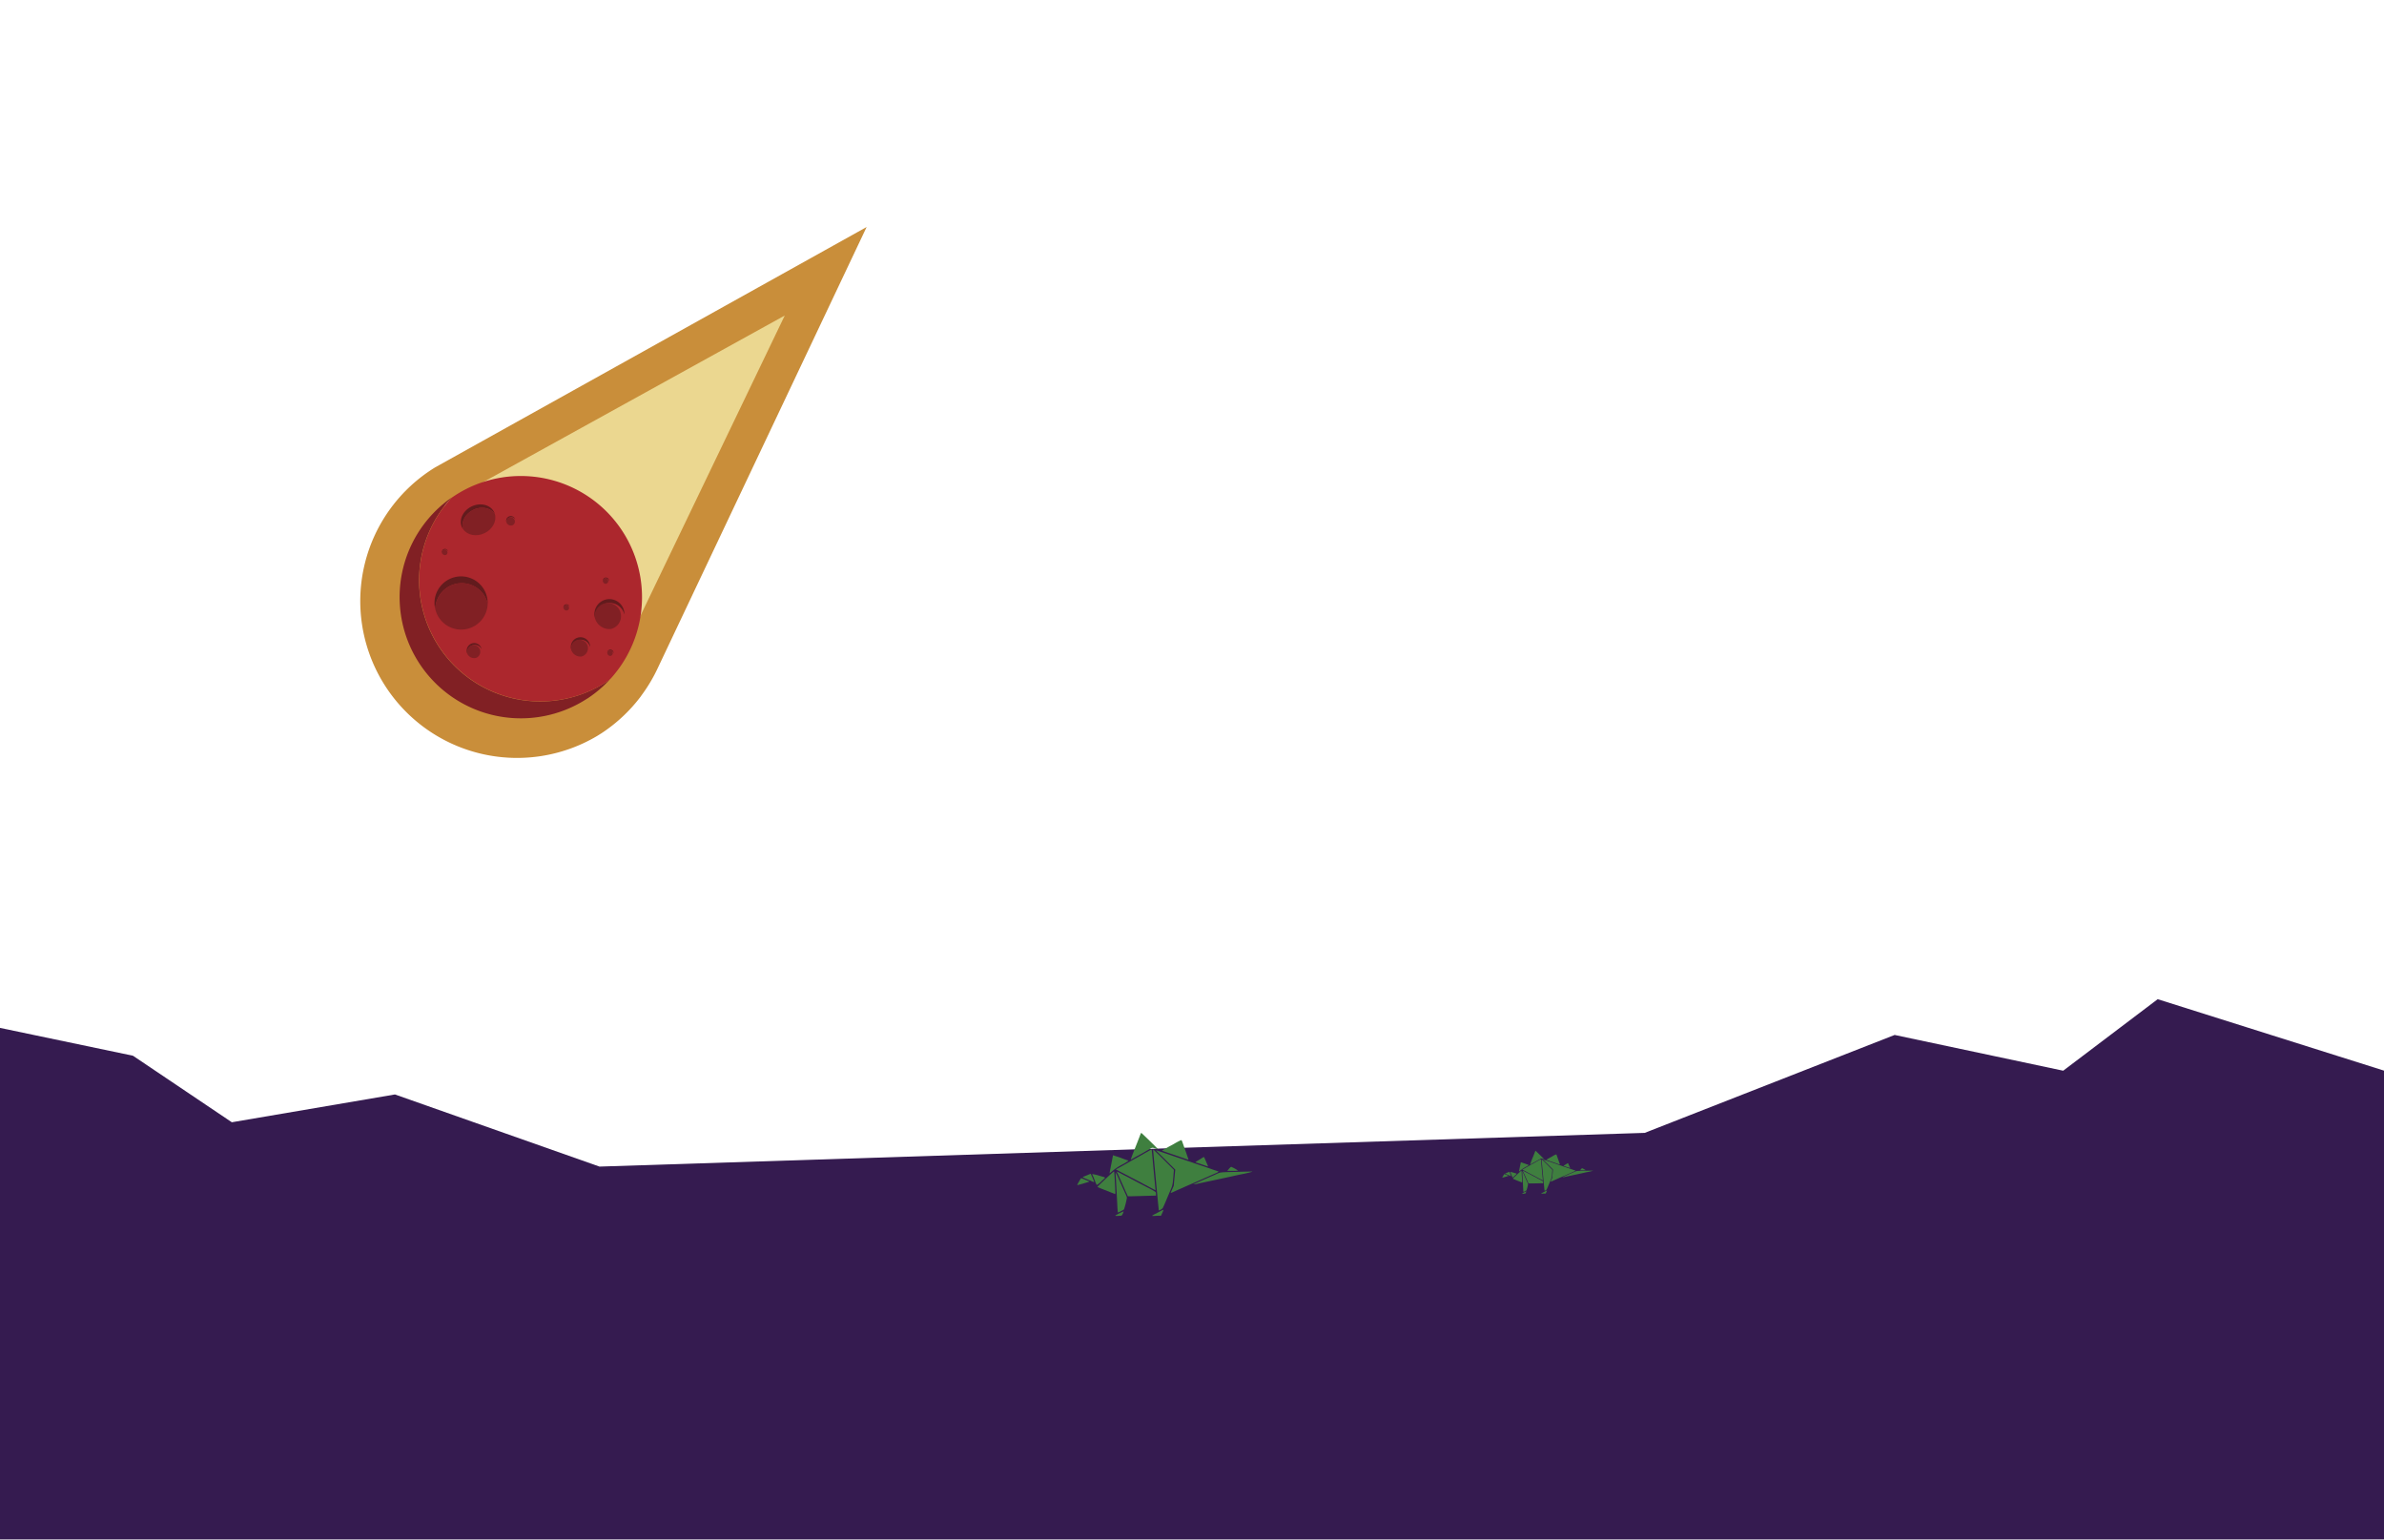 <svg id="Layer_1" data-name="Layer 1" xmlns="http://www.w3.org/2000/svg" viewBox="0 0 1372 886.09"><defs><style>.cls-1{fill:#351b50;}.cls-2{fill:#3f7f3f;}.cls-3{fill:#c98e3a;}.cls-4{fill:#ebd790;}.cls-5{fill:#812024;}.cls-6{fill:#ac272d;}.cls-7{fill:#621b1d;}</style></defs><title>2</title><g id="_2" data-name=" 2"><path id="path5151" class="cls-1" d="M1241.76,575.06l-54.39,41.16-97-20.58L946.53,652,345,671.4,227.3,629.89l-93.88,16-56.9-38.29L0,591.58V886H1372V616.17Z"/><g id="layer115-8-7"><path id="path516-3-7" class="cls-2" d="M888.73,686.93h.83l.4-.87a5.28,5.28,0,0,0,.34-.91,3.5,3.5,0,0,0-.86.39l-1.68.89a3.66,3.66,0,0,0-.86.54,1.12,1.12,0,0,0,.49,0Z"/><path id="path518-2-7" class="cls-2" d="M877.41,686.94c.47,0,.48,0,.77-.66a4.44,4.44,0,0,0,.25-.66,14.93,14.93,0,0,0-2,1c-.27.16-.49.31-.49.36A3.84,3.84,0,0,0,877.41,686.94Z"/><path id="path520-5-2" class="cls-2" d="M877.62,685.58a5.75,5.75,0,0,0,.9-.53,24.63,24.63,0,0,0,.88-3.48,5.55,5.55,0,0,0-.42-1.14c-.6-1.31-1.11-2.44-2-4.53a13.25,13.25,0,0,0-.89-1.86v.54c0,.56.41,7.18.51,9.44.07,1.47.13,2,.24,2A7,7,0,0,0,877.62,685.58Z"/><path id="path522-8-8" class="cls-2" d="M889.46,685.11a1.61,1.61,0,0,0,.66-.58c.21-.42.76-1.67,1.38-3.19.29-.7.66-1.56.82-1.93a9.1,9.1,0,0,0,.9-4l.17-2.16-2.09-2.09c-1.14-1.17-2.54-2.55-3.08-3.07l-1-1v.35c0,.47,1.64,17.84,1.68,17.88A1.8,1.8,0,0,0,889.46,685.11Z"/><path id="path524-24-4" class="cls-2" d="M884.24,681.06l3.15-.08h.66v-.48a1.22,1.22,0,0,0-.14-.65,21.28,21.28,0,0,0-2.42-1.35L882.68,677l-2.16-1.15c-.91-.48-1.66-.87-1.69-.87s-.54-.28-1.16-.61c-1.06-.58-1.37-.71-1.28-.53s1.86,4.07,2.38,5.29c.16.36.41.92.56,1.23a3.71,3.71,0,0,1,.27.68C879.6,681.14,880.05,681.14,884.24,681.06Z"/><path id="path526-1-9" class="cls-2" d="M876,680.06c0-.26,0-1.18-.09-2s-.14-2.19-.17-3c-.06-1.1-.1-1.38-.21-1.32s-4.9,4.51-4.9,4.61a52.06,52.06,0,0,0,5.13,2.1C875.94,680.52,876,680.5,876,680.06Z"/><path id="path528-8-7" class="cls-2" d="M893.17,679.84l1.3-.6c1.7-.76,3.42-1.52,4.79-2.11l3.44-1.51,3-1.34a4.37,4.37,0,0,0,1-.55,6.41,6.41,0,0,0-1.07-.38l-1.2-.42c-.28-.1-2.3-.8-3.86-1.32-.68-.23-1.44-.48-1.66-.57s-.94-.33-1.57-.54l-2.81-1c-5-1.72-6.44-2.2-6.48-2.15s1.26,1.31,2.84,2.88l2.86,2.85-.22,2.41-.22,2.41-.46,1c-.25.57-.46,1.07-.46,1.09S892.59,680.06,893.17,679.84Z"/><path id="path530-2-9" class="cls-2" d="M887.89,678.84c-.06-.52-.71-7.36-.88-9.41a7.87,7.87,0,0,0-.3-2.27,4.71,4.71,0,0,0-.58.32l-1,.57a7.64,7.64,0,0,0-.83.47c-.34.22-2,1.15-3,1.67l-1.92,1.1c-1.64.93-2.63,1.48-3,1.66s-.31.28-.13.28a3.61,3.61,0,0,1,.71.35l1.85,1c.69.38,1.29.67,1.36.71s.5.28,1,.53l3.77,2c1.6.84,2.92,1.53,2.95,1.53A1.1,1.1,0,0,0,887.89,678.84Z"/><path id="path532-3-3" class="cls-2" d="M871.7,676.73c.65-.61,1.19-1.14,1.21-1.18a1.78,1.78,0,0,0-.73-.29l-1-.3a11.45,11.45,0,0,0-2-.49.84.84,0,0,0,.11.39c.11.18.37.9.64,1.56.17.44.36.88.57,1.31A5.8,5.8,0,0,0,871.7,676.73Z"/><path id="path534-2-7" class="cls-2" d="M866.21,677.37c.74-.23,1.5-.46,1.68-.53l.34-.12-.91-.39c-1.74-.75-1.54-.72-1.82-.29-.14.21-.42.69-.63,1.07-.3.56-.34.68-.2.67S865.45,677.59,866.21,677.37Z"/><path id="path536-1-3" class="cls-2" d="M900.72,677.33c.62-.15,1.54-.34,2-.45,2.82-.59,7.81-1.66,8.71-1.87.57-.14,1.51-.34,2.08-.45a32.8,32.8,0,0,0,3.26-.76c.08-.08-.06-.08-5.08,0-4.7.11-4.37.07-5.89.76l-3.55,1.56c-1.67.74-3,1.36-3.06,1.38A4.44,4.44,0,0,0,900.72,677.33Z"/><path id="path538-0-2" class="cls-2" d="M869.59,676.81a15.59,15.59,0,0,0-1-2.42c-.14.08-1.24.55-1.82.77-.34.12-.58.26-.52.3.4.21.81.39,1.23.56.62.25,1.34.56,1.58.67C869.53,676.9,869.59,676.91,869.59,676.81Z"/><path id="path540-6-7" class="cls-2" d="M875.12,673.55a15.79,15.79,0,0,1,2.85-1.88,14,14,0,0,0,1.89-1.15,1.21,1.21,0,0,0-.44-.18l-1.43-.5c-.58-.2-1.43-.51-1.89-.66l-.85-.28-.55,2.68c-.29,1.48-.52,2.7-.5,2.72A8.36,8.36,0,0,0,875.12,673.55Z"/><path id="path542-2-5" class="cls-2" d="M912.55,673.47a11.9,11.9,0,0,0-2.06-1.15,3.36,3.36,0,0,0-.64.61l-.54.61h1.62A9.76,9.76,0,0,0,912.55,673.47Z"/><path id="path544-9-5" class="cls-2" d="M903.59,672.19c0-.08-1.13-2.71-1.18-2.76s-.32.09-.62.28-.86.55-1.26.78a4.51,4.51,0,0,0-.7.47,1.26,1.26,0,0,0,.34.13l1.84.61C903.56,672.24,903.59,672.24,903.59,672.19Z"/><path id="path546-0-8" class="cls-2" d="M897.75,670.16s-.34-1-.73-2.1-.86-2.41-1-2.83a5.86,5.86,0,0,0-.36-.85,9,9,0,0,0-2.24,1.1c-.23.14-.58.34-.78.44s-.72.37-1.15.62l-1.24.7c-.46.25-.46.25-.21.35l5.1,1.76,2,.7C897.59,670.19,897.75,670.23,897.75,670.16Z"/><path id="path548-6-3" class="cls-2" d="M880.91,670.06l1-.54a4.7,4.7,0,0,1,.69-.39s.54-.28,1.13-.62l1.8-1c.4-.22.86-.49,1-.59.37-.25.65-.24,1.48.06a2,2,0,0,0,.68.19c0-.1-4.92-4.9-5-4.9a4.75,4.75,0,0,0-.4.89c-.18.49-.59,1.52-.89,2.3a38.62,38.62,0,0,0-1.81,4.81Z"/></g><g id="layer115-8"><path id="path516-3" class="cls-2" d="M666.55,699.69h1.61l.77-1.68a9.61,9.61,0,0,0,.66-1.76,8.1,8.1,0,0,0-1.67.76c-.86.47-2.31,1.23-3.24,1.72a7.73,7.73,0,0,0-1.65,1c0,.08.43.12,1,.1Z"/><path id="path518-2" class="cls-2" d="M644.73,699.71c.9-.07.92-.07,1.47-1.27a7.52,7.52,0,0,0,.48-1.27,28.54,28.54,0,0,0-3.82,1.84,2.74,2.74,0,0,0-1,.68C641.91,699.85,642.88,699.85,644.73,699.71Z"/><path id="path520-5" class="cls-2" d="M645.13,697.06a15.56,15.56,0,0,0,1.73-1,47.54,47.54,0,0,0,1.69-6.72,9.6,9.6,0,0,0-.81-2.21c-1.14-2.52-2.13-4.69-3.92-8.74a27.33,27.33,0,0,0-1.73-3.57c-.08,0-.1.46-.06,1,.1,1.08.81,13.86,1,18.22.14,2.83.26,3.81.46,3.81C644.05,697.61,644.6,697.35,645.13,697.06Z"/><path id="path522-8" class="cls-2" d="M668,696.18a3.12,3.12,0,0,0,1.29-1.12c.4-.8,1.45-3.22,2.66-6.15.56-1.35,1.26-3,1.58-3.72,1.21-2.67,1.37-3.46,1.73-7.76l.33-4.16-4-4c-2.21-2.25-4.91-4.91-6-5.93l-1.93-1.85v.68c0,.9,3.18,34.42,3.26,34.5A3.76,3.76,0,0,0,668,696.18Z"/><path id="path524-24" class="cls-2" d="M657.9,688.3l6.08-.16h1.27v-.93A2.44,2.44,0,0,0,665,686a41.63,41.63,0,0,0-4.66-2.6c-2.44-1.27-4.89-2.54-5.43-2.84s-2.44-1.29-4.17-2.22-3.2-1.69-3.26-1.69-1-.52-2.23-1.17c-2.05-1.11-2.66-1.37-2.47-1s3.58,7.85,4.58,10.2c.3.7.79,1.78,1.09,2.38a8.71,8.71,0,0,1,.52,1.31C649,688.54,649.82,688.54,657.9,688.3Z"/><path id="path526-1" class="cls-2" d="M641.91,686.41c0-.51-.08-2.29-.18-4s-.26-4.24-.32-5.71c-.12-2.11-.2-2.66-.4-2.54-.49.27-9.46,8.7-9.46,8.89s2.52,1.17,9.9,4.05C641.89,687.32,641.91,687.28,641.91,686.41Z"/><path id="path528-8" class="cls-2" d="M675.12,686.06c.61-.29,1.73-.8,2.52-1.15,3.28-1.46,6.6-2.93,9.23-4.06l6.64-2.92c2.09-.93,4.75-2.11,5.9-2.6a6.37,6.37,0,0,0,1.91-1.05,19.34,19.34,0,0,0-2.08-.74c-1.08-.33-2.09-.71-2.31-.8-.54-.2-4.45-1.55-7.44-2.54-1.33-.45-2.78-.94-3.22-1.12l-3-1-5.43-1.86c-9.62-3.3-12.41-4.24-12.49-4.14s2.43,2.52,5.47,5.55l5.53,5.51-.44,4.65-.42,4.65-.89,2c-.48,1.12-.88,2.07-.88,2.11S674,686.52,675.12,686.06Z"/><path id="path530-2" class="cls-2" d="M664.94,684.06c-.12-1-1.36-14.19-1.71-18.16-.26-3.12-.42-4.37-.56-4.37a8.27,8.27,0,0,0-1.13.62c-.56.33-1.42.82-1.93,1.1s-1.22.66-1.61.91c-.64.41-3.86,2.21-5.73,3.23-.44.23-2.11,1.19-3.72,2.11-3.16,1.8-5.07,2.85-5.79,3.2-.45.22-.61.55-.27.55a6.44,6.44,0,0,1,1.37.67c.65.35,2.26,1.19,3.58,1.87s2.5,1.29,2.62,1.37,1,.55,1.91,1,4.22,2.22,7.28,3.85,5.63,3,5.69,3A2.1,2.1,0,0,0,664.94,684.06Z"/><path id="path532-3" class="cls-2" d="M633.7,680.06c1.25-1.17,2.3-2.18,2.34-2.26a3.68,3.68,0,0,0-1.41-.57l-2-.59a24.37,24.37,0,0,0-4-.93c-.06,0,0,.41.21.76s.72,1.72,1.24,3a23.36,23.36,0,0,0,1.09,2.52A10.6,10.6,0,0,0,633.7,680.06Z"/><path id="path534-2" class="cls-2" d="M623.1,681.25l3.26-1L627,680l-1.75-.74c-3.36-1.44-3-1.39-3.52-.56-.26.41-.8,1.32-1.2,2.07-.59,1.07-.67,1.31-.39,1.29S621.65,681.68,623.1,681.25Z"/><path id="path536-1" class="cls-2" d="M689.69,681.17c1.21-.28,3-.65,3.92-.86,5.43-1.14,15.07-3.21,16.8-3.62,1.11-.25,2.92-.64,4-.86a64.23,64.23,0,0,0,6.28-1.46c.16-.16-.1-.16-9.8.09-9.07.22-8.43.14-11.36,1.47l-6.84,3c-3.22,1.43-5.88,2.62-5.92,2.66A11.3,11.3,0,0,0,689.69,681.17Z"/><path id="path538-0" class="cls-2" d="M629.64,680.17a31.1,31.1,0,0,0-2-4.67c-.28.16-2.4,1.06-3.52,1.49-.65.23-1.11.5-1,.58a25.49,25.49,0,0,0,2.38,1.08c1.2.48,2.59,1.07,3,1.29C629.52,680.35,629.64,680.37,629.64,680.17Z"/><path id="path540-6" class="cls-2" d="M640.3,673.88a31.78,31.78,0,0,1,5.49-3.62,27.29,27.29,0,0,0,3.66-2.23,3.05,3.05,0,0,0-.86-.35c-.4-.13-1.65-.56-2.76-1s-2.75-1-3.64-1.27l-1.65-.54-1,5.18c-.57,2.85-1,5.19-1,5.23A13.35,13.35,0,0,0,640.3,673.88Z"/><path id="path542-2" class="cls-2" d="M712.52,673.72a23,23,0,0,0-4-2.21,6,6,0,0,0-1.23,1.18l-1,1.17h3.11A18.07,18.07,0,0,0,712.52,673.72Z"/><path id="path544-9" class="cls-2" d="M695.22,671.26c0-.16-2.17-5.24-2.27-5.34a3,3,0,0,0-1.19.55c-.58.37-1.67,1.06-2.43,1.51a11,11,0,0,0-1.35.91,2.48,2.48,0,0,0,.64.24c.36.12,2,.64,3.56,1.19C695.18,671.36,695.22,671.36,695.22,671.26Z"/><path id="path546-0" class="cls-2" d="M684,667.35l-1.41-4.06c-.76-2.18-1.65-4.66-1.93-5.46a9.48,9.48,0,0,0-.69-1.64c-.14-.14-2.19.86-4.32,2.13-.45.26-1.13.65-1.51.84s-1.39.72-2.21,1.19l-2.4,1.35c-.88.49-.88.49-.4.69s4.77,1.66,9.84,3.4l3.92,1.35C683.65,667.41,684,667.47,684,667.35Z"/><path id="path548-6" class="cls-2" d="M651.47,667.06l1.85-1.06a11.67,11.67,0,0,1,1.34-.74c.07,0,1-.55,2.18-1.19s2.69-1.57,3.48-2,1.65-.93,1.95-1.13c.72-.49,1.27-.47,2.86.12a3.54,3.54,0,0,0,1.32.35c0-.18-9.49-9.44-9.67-9.44a8.3,8.3,0,0,0-.77,1.72c-.36.94-1.14,2.93-1.73,4.44-3,7.54-3.62,9.28-3.48,9.28S651.25,667.18,651.47,667.06Z"/></g><g id="g5979-8-4"><path id="path24-5-2" class="cls-3" d="M346,422.11a90.56,90.56,0,0,0,23-21.6h0v-.06a91.93,91.93,0,0,0,9.75-16.39l120-253.41L250.54,268.92a90.26,90.26,0,0,0,93.11,154.65c.79-.47,1.57-1,2.35-1.46"/><path id="path26-8-7" class="cls-4" d="M255,290.21,451.63,181.59,350.93,391.12,255,290.21"/><path id="path28-0-7" class="cls-5" d="M337.92,402.11a71.31,71.31,0,0,0,8.93-6.93q2.13-2,4.08-4.06c-.6.42-1.2.84-1.81,1.24a69.78,69.78,0,0,1-89.21-106,69.78,69.78,0,0,0,78,115.71"/><path id="path30-1-4" class="cls-6" d="M241.63,341.24a69.82,69.82,0,0,0,107.49,51.12c.61-.4,1.21-.82,1.81-1.24a69.78,69.78,0,0,0-79.77-111.06,66.51,66.51,0,0,0-7,3.66c-1.45.86-2.85,1.77-4.23,2.73a69.63,69.63,0,0,0-18.28,54.84"/><path id="path32-5-0" class="cls-7" d="M264.16,335.74a15.29,15.29,0,0,1,16.48,11.67,16.64,16.64,0,0,0-.07-2,15.3,15.3,0,0,0-30.43,3.23,18.63,18.63,0,0,0,.35,1.93,15.29,15.29,0,0,1,13.67-14.86"/><path id="path34-3-9" class="cls-5" d="M267,362.27a15.3,15.3,0,0,0,13.67-14.86,15.28,15.28,0,0,0-30.15,3.19A15.3,15.3,0,0,0,267,362.27"/><path id="path36-8-8" class="cls-7" d="M350,347.06a8.63,8.63,0,0,1,9.3,6.58,10.27,10.27,0,0,0,0-1.11,8.63,8.63,0,1,0-17.17,1.82,8.33,8.33,0,0,0,.2,1.09,8.6,8.6,0,0,1,7.67-8.38"/><path id="path38-8-7" class="cls-5" d="M351.59,362a7.58,7.58,0,1,0-9.3-6.58,8.65,8.65,0,0,0,9.3,6.58"/><path id="path40-3-6" class="cls-7" d="M333.6,368.19a5.56,5.56,0,0,1,6,4.24c0-.24,0-.48,0-.71a5.56,5.56,0,1,0-11.06,1.17,4.27,4.27,0,0,0,.12.7,5.56,5.56,0,0,1,5-5.4"/><path id="path42-3-3" class="cls-5" d="M334.62,377.83a4.89,4.89,0,1,0-6-4.24,5.56,5.56,0,0,0,6,4.24"/><path id="path44-6-7" class="cls-7" d="M272.42,293.4c4.7-2.23,10-1.12,12.35,2.41a6.66,6.66,0,0,0-.38-1c-2-4.27-7.8-5.78-12.91-3.36s-7.61,7.83-5.59,12.1a8.13,8.13,0,0,0,.55,1c-1.21-4.07,1.27-8.85,6-11.07"/><path id="path46-7-9" class="cls-5" d="M278.79,306.89c4.71-2.23,7.19-7,6-11.08-2.38-3.53-7.65-4.64-12.35-2.41s-7.19,7-6,11.07c2.38,3.53,7.65,4.64,12.35,2.42"/><path id="path48-6-4" class="cls-7" d="M293.09,297.86a2.68,2.68,0,0,1,3.42,1,1.2,1.2,0,0,0-.13-.33,2.67,2.67,0,1,0-4.83,2.29l.17.31a2.69,2.69,0,0,1,1.37-3.31"/><path id="path50-8-5" class="cls-5" d="M295.15,302.22a2.42,2.42,0,1,0-3.43-1.05,2.72,2.72,0,0,0,3.43,1.05"/><path id="path52-6-0" class="cls-7" d="M271.8,371.39a4.32,4.32,0,0,1,5.3,2.15A4.26,4.26,0,0,0,277,373a4.33,4.33,0,0,0-8.18,2.86h0c.07.18.14.35.22.51a4.34,4.34,0,0,1,2.81-5"/><path id="path54-1-8" class="cls-5" d="M274.29,378.52a3.81,3.81,0,1,0-5.3-2.15,4.35,4.35,0,0,0,5.3,2.15"/><path id="path56-7-6" class="cls-7" d="M325.6,348.3a1.78,1.78,0,0,1,2.19.89l-.06-.22a1.79,1.79,0,0,0-3.38,1.18,1,1,0,0,0,.09.21,1.78,1.78,0,0,1,1.16-2.06"/><path id="path58-6-6" class="cls-5" d="M326.63,351.25a1.57,1.57,0,1,0-2.19-.89,1.8,1.8,0,0,0,2.19.89"/><path id="path60-9-6" class="cls-7" d="M348.87,332.86a1.77,1.77,0,0,1,1.55,1.78c0-.08,0-.16.05-.23a1.79,1.79,0,0,0-3.55-.47v.23a1.8,1.8,0,0,1,2-1.31"/><path id="path62-6-5" class="cls-5" d="M348.46,336a1.57,1.57,0,1,0,0-3.14,1.56,1.56,0,0,0-1.55,1.36,1.8,1.8,0,0,0,1.56,1.78"/><path id="path64-4-6" class="cls-7" d="M351.48,374.43a1.8,1.8,0,0,1,1.56,1.78V376a1.79,1.79,0,1,0-3.54-.51v0a.88.88,0,0,0,0,.23,1.77,1.77,0,0,1,2-1.32"/><path id="path66-2-0" class="cls-5" d="M351.07,377.52a1.57,1.57,0,1,0,0-3.14,1.56,1.56,0,0,0-1.56,1.37,1.81,1.81,0,0,0,1.55,1.77"/><path id="path68-2-1" class="cls-7" d="M255.64,316.43a1.78,1.78,0,0,1,2.19.89l-.06-.22a1.79,1.79,0,0,0-3.38,1.18,1,1,0,0,0,.09.21,1.78,1.78,0,0,1,1.16-2.06"/><path id="path70-4-1" class="cls-5" d="M256.67,319.38a1.57,1.57,0,1,0-2.19-.89,1.8,1.8,0,0,0,2.19.89"/></g></g></svg>